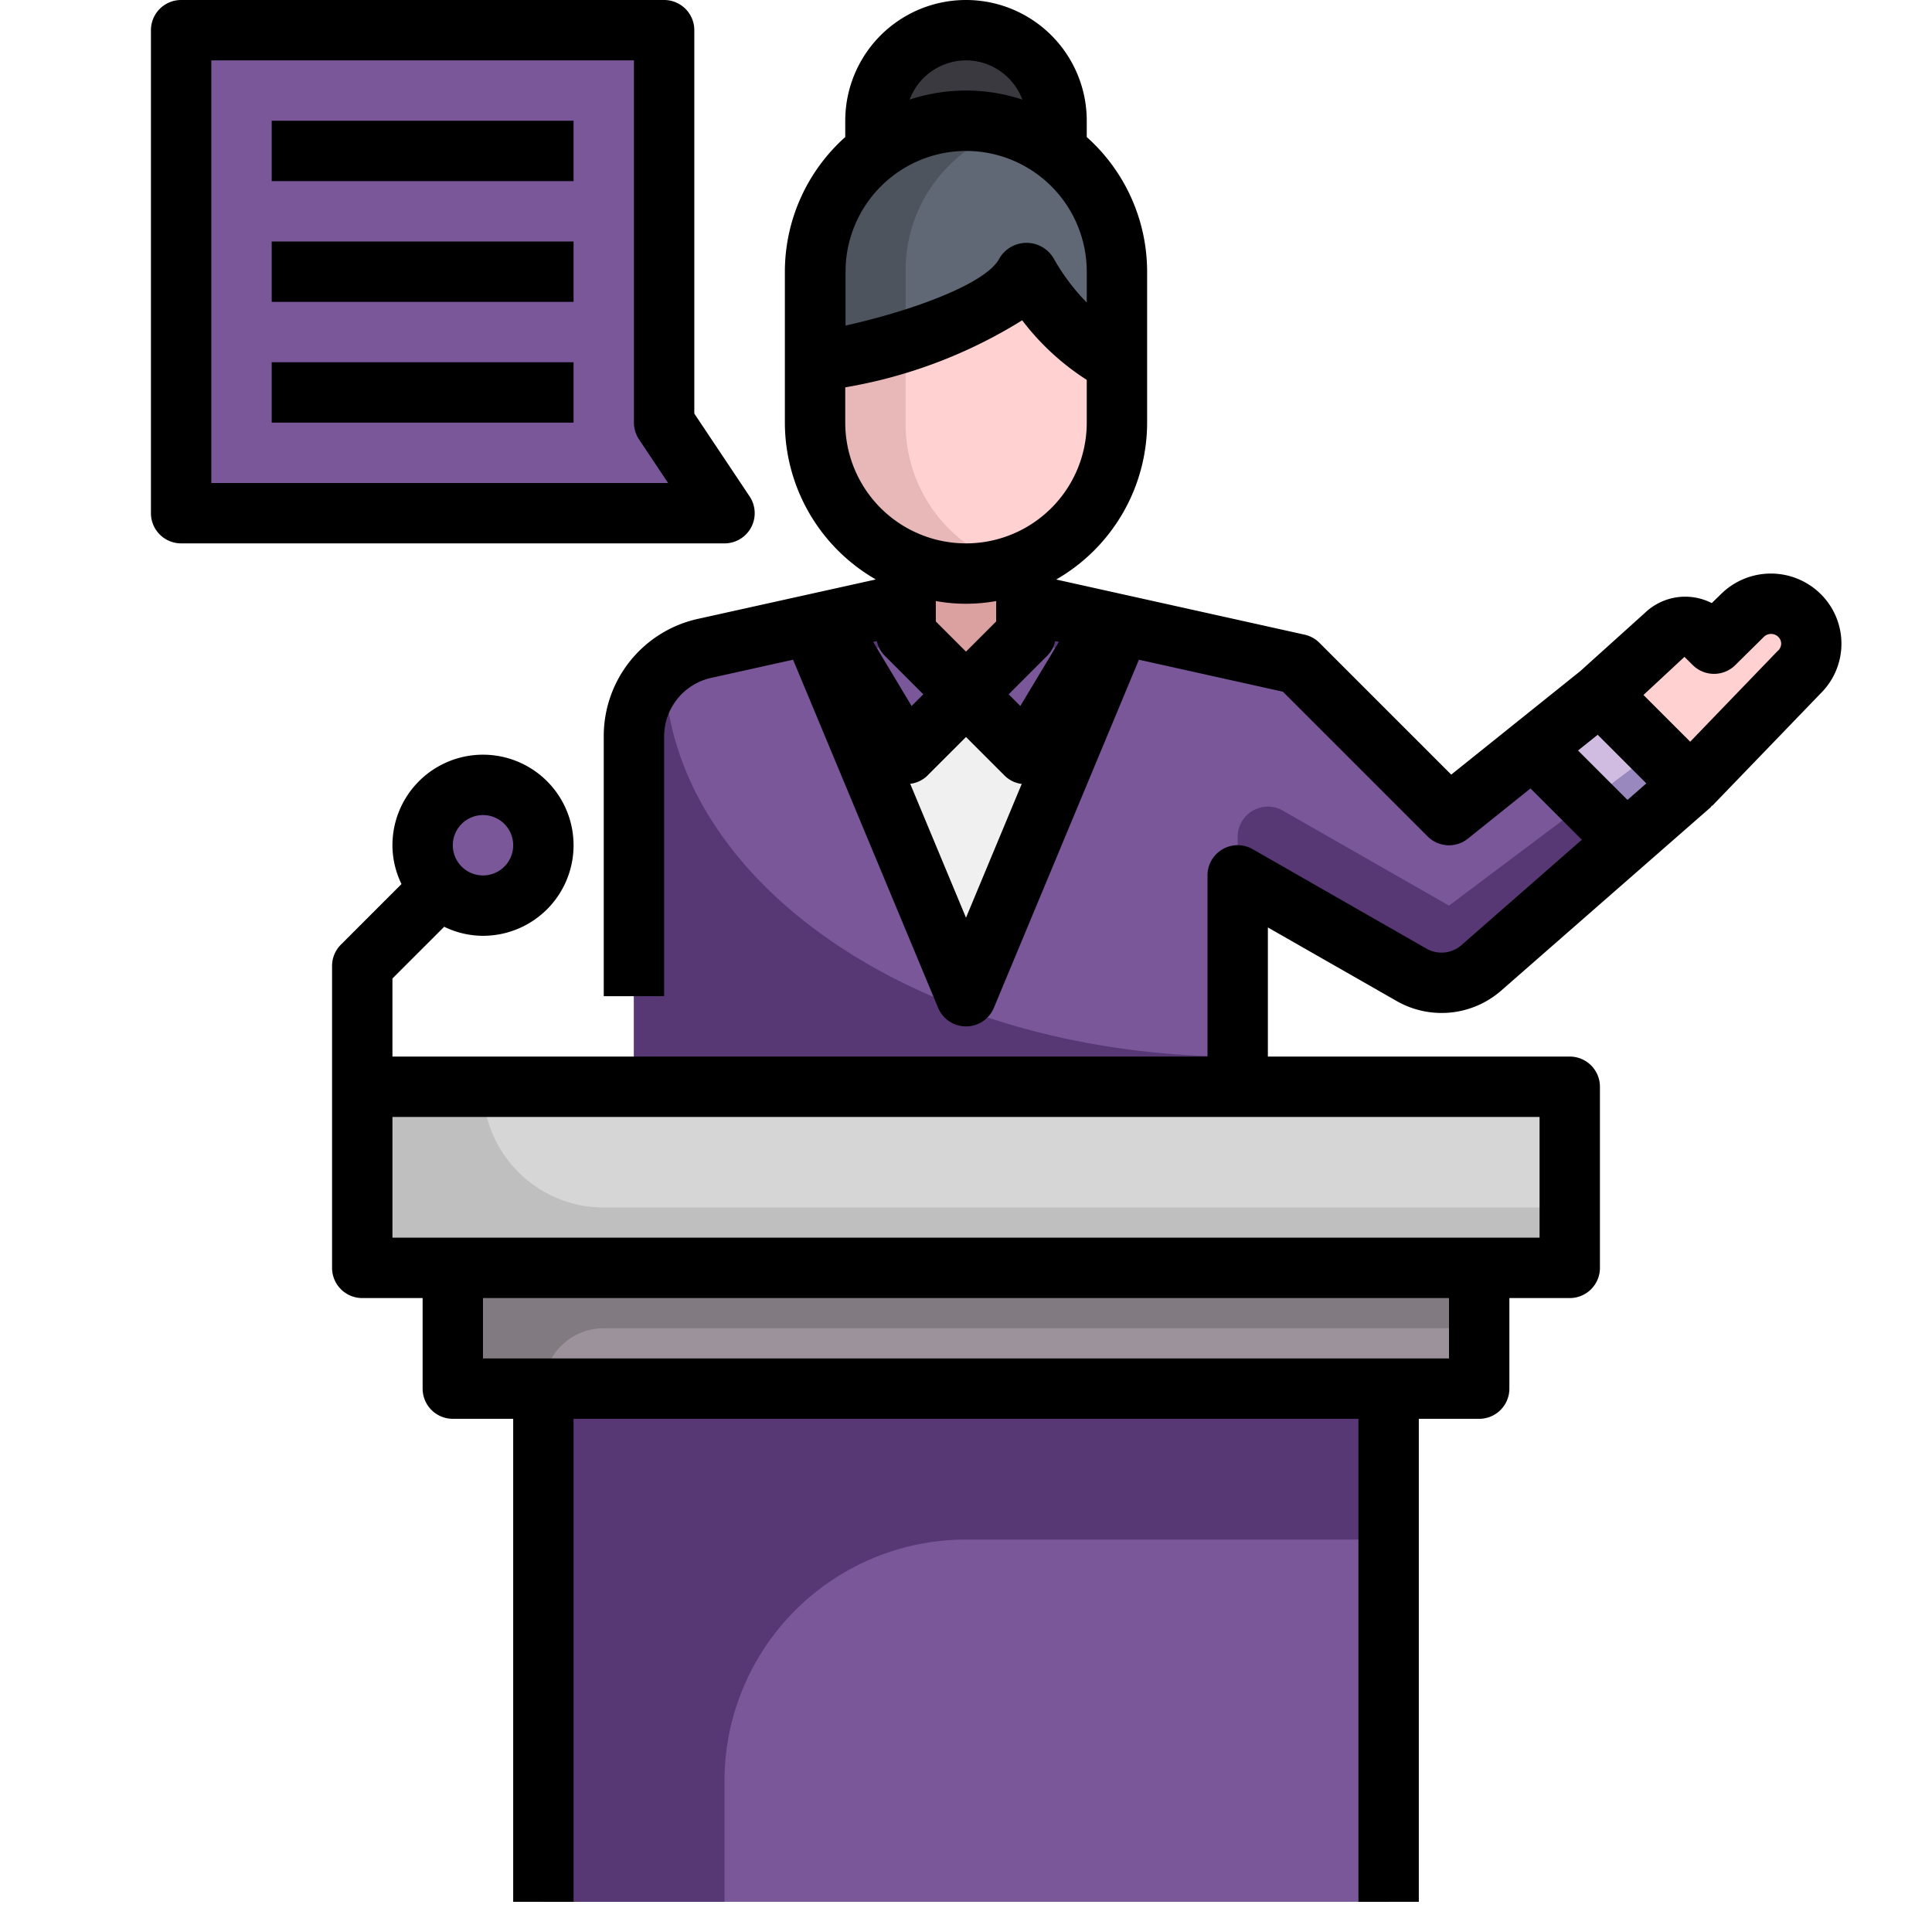 <svg xmlns="http://www.w3.org/2000/svg" viewBox="0 0 64 64"><g data-name="18-Politics"><polygon fill="#795799" points="6 17 6 1 22 1 22 14 24 17 6 17"></polygon><polygon fill="#795799" points="34 20 36.65 20.59 34 25 32 23 34 21 34 20"></polygon><polygon fill="#795799" points="32 23 30 25 27.35 20.59 30 20 30 21 32 23"></polygon><path fill="#ffd1d1" d="M59.61,22.26,56,26l-3-3,2.16-1.95a.948.948,0,0,1,1.34,0l.28.27.94-.93a1.34,1.34,0,0,1,1.89,0,1.286,1.286,0,0,1,.39.93A1.325,1.325,0,0,1,59.61,22.26Z"></path><polygon fill="#f0f0f0" points="37 21 32 33 27 21 26.93 20.68 27.35 20.59 30 25 32 23 34 25 36.65 20.59 37.07 20.68 37 21"></polygon><polygon fill="#9c929b" points="49 42 49 46 46 46 18 46 15 46 15 42 49 42"></polygon><polygon fill="#d6d6d6" points="52 36 52 42 49 42 15 42 12 42 12 36 21 36 41 36 52 36"></polygon><path fill="#795799" d="M18,28a2.006,2.006,0,0,1-2,2,2.015,2.015,0,0,1-2-2,2,2,0,0,1,4,0Z"></path><path fill="#dba0a0" d="M32,19a4.983,4.983,0,0,1-2-.422V21l2,2,2-2V18.577A4.963,4.963,0,0,1,32,19Z"></path><path fill="#795799" d="M48,27l-5-5-5.93-1.32L37,21,32,33,27,21l-.07-.32-3.58.8A3,3,0,0,0,21,24.41V36H41V29l5.76,3.29a1.992,1.992,0,0,0,2.31-.23l4.8-4.19-3.092-3.092Z"></path><polygon fill="#cfbce0" points="53 23 50.778 24.778 53.87 27.87 56 26 53 23"></polygon><path fill="#827a81" d="M49,42H15v4h3a2,2,0,0,1,2-2H49Z"></path><path fill="#bfbfbf" d="M12,36h4a4,4,0,0,0,4,4H52v2H12Z"></path><path fill="#606875" d="M37,9v3a7.467,7.467,0,0,1-3-3c-1,2-7,3-7,3V9A5,5,0,0,1,37,9Z"></path><path fill="#ffd1d1" d="M37,12v2a5,5,0,1,1-10,0V12s6-1,7-3A7.467,7.467,0,0,0,37,12Z"></path><path fill="#4d545e" d="M30,9a4.9,4.9,0,0,1,3.5-4.746A4.96,4.96,0,0,0,32,4a4.985,4.985,0,0,0-5,5v3a27.556,27.556,0,0,0,3-.713Z"></path><path fill="#e8b7b7" d="M30,14V11.287A27.556,27.556,0,0,1,27,12v2a4.985,4.985,0,0,0,5,5,4.96,4.96,0,0,0,1.5-.254A4.9,4.9,0,0,1,30,14Z"></path><path fill="#3a393f" d="M35,5.023V4a3,3,0,0,0-6,0V5.018a4.92,4.92,0,0,1,6,0Z"></path><polygon fill="#573875" points="35.848 21.924 36.65 20.59 34 20 34 21 35.848 21.924"></polygon><polygon fill="#573875" points="30 20 27.35 20.59 28.152 21.924 30 21 30 20"></polygon><path fill="#573875" d="M48,30l-5.5-3.145a1,1,0,0,0-1.5.868V29l5.76,3.29a1.992,1.992,0,0,0,2.31-.23l4.8-4.19-1.3-1.3Z"></path><polygon fill="#9988be" points="52.571 26.571 53.87 27.87 56 26 54.857 24.857 52.571 26.571"></polygon><path fill="#573875" d="M22.012,22.161A3,3,0,0,0,21,24.41V36H41V35C30.578,35,22.139,29.272,22.012,22.161Z"></path><rect width="28" height="17" x="18" y="46" fill="#795799"></rect><path fill="#573875" d="M46,46H18V63h6V59a8,8,0,0,1,8-8H46Z"></path><path d="M60.313,19.678a2.346,2.346,0,0,0-3.3,0l-.309.3a1.93,1.93,0,0,0-2.214.324l-2.144,1.932L48.074,25.66l-4.367-4.367a1,1,0,0,0-.49-.269L35,19.2v-.01A6,6,0,0,0,38,14V9a5.983,5.983,0,0,0-2-4.46V4a4,4,0,0,0-8,0v.54A5.983,5.983,0,0,0,26,9v5a6,6,0,0,0,3,5.188v.01l-5.867,1.3A3.977,3.977,0,0,0,20,24.407V33h2V24.407a1.99,1.99,0,0,1,1.566-1.953l2.706-.6,4.805,11.532a1,1,0,0,0,1.846,0l4.805-11.532,4.771,1.06,4.794,4.794a1,1,0,0,0,1.332.074L50.7,26.118l1.7,1.7-3.99,3.492a1,1,0,0,1-1.155.115L41.5,28.132A1,1,0,0,0,40,29v6H13V32.414L14.715,30.7A2.951,2.951,0,0,0,16,31a3,3,0,1,0-3-3,2.951,2.951,0,0,0,.3,1.285l-2.008,2.008A1,1,0,0,0,11,32V42a1,1,0,0,0,1,1h2v3a1,1,0,0,0,1,1h2V63h2V47H45V63h2V47h2a1,1,0,0,0,1-1V43h2a1,1,0,0,0,1-1V36a1,1,0,0,0-1-1H42V30.723l4.267,2.438a3,3,0,0,0,3.463-.347l6.928-6.062c.022-.019.032-.047.052-.067l.01.009,3.593-3.726a2.313,2.313,0,0,0,0-3.29ZM32,21.586l-1-1V19.91a5.6,5.6,0,0,0,2,0v.676Zm-2.707.121L30.586,23l-.388.387-1.274-2.124.123-.027A.979.979,0,0,0,29.293,21.707Zm5.414,0a.979.979,0,0,0,.246-.471l.123.027L33.8,23.387,33.414,23ZM32,2a2,2,0,0,1,1.867,1.3,5.941,5.941,0,0,0-3.734,0A2,2,0,0,1,32,2Zm0,3a4,4,0,0,1,4,4v1.022a6.963,6.963,0,0,1-1.1-1.469,1.042,1.042,0,0,0-1.79,0c-.407.814-2.773,1.712-5.1,2.232V9A4,4,0,0,1,32,5Zm-4,7.831a16.2,16.2,0,0,0,5.861-2.221A8.29,8.29,0,0,0,36,12.584V14a4,4,0,0,1-8,0ZM32,30.4l-1.848-4.436a.969.969,0,0,0,.555-.257L32,24.414l1.293,1.293a.974.974,0,0,0,.553.262ZM16,27a1,1,0,1,1-1,1A1,1,0,0,1,16,27ZM48,45H16V43H48Zm3-4H13V37H51Zm1.275-16.139.651-.521,1.611,1.611-.625.547Zm6.615-3.3-2.9,3.009-1.548-1.548L55.8,21.759l.276.274a1,1,0,0,0,1.407,0l.946-.935a.342.342,0,0,1,.48,0,.311.311,0,0,1,.095.225A.332.332,0,0,1,58.89,21.564Z"></path><path d="M24.882,17.472a1,1,0,0,0-.05-1.027L23,13.7V1a1,1,0,0,0-1-1H6A1,1,0,0,0,5,1V17a1,1,0,0,0,1,1H24A1,1,0,0,0,24.882,17.472ZM7,16V2H21V14a1.006,1.006,0,0,0,.168.555L22.132,16Z"></path><rect width="10" height="2" x="9" y="4"></rect><rect width="10" height="2" x="9" y="8"></rect><rect width="10" height="2" x="9" y="12"></rect></g></svg>